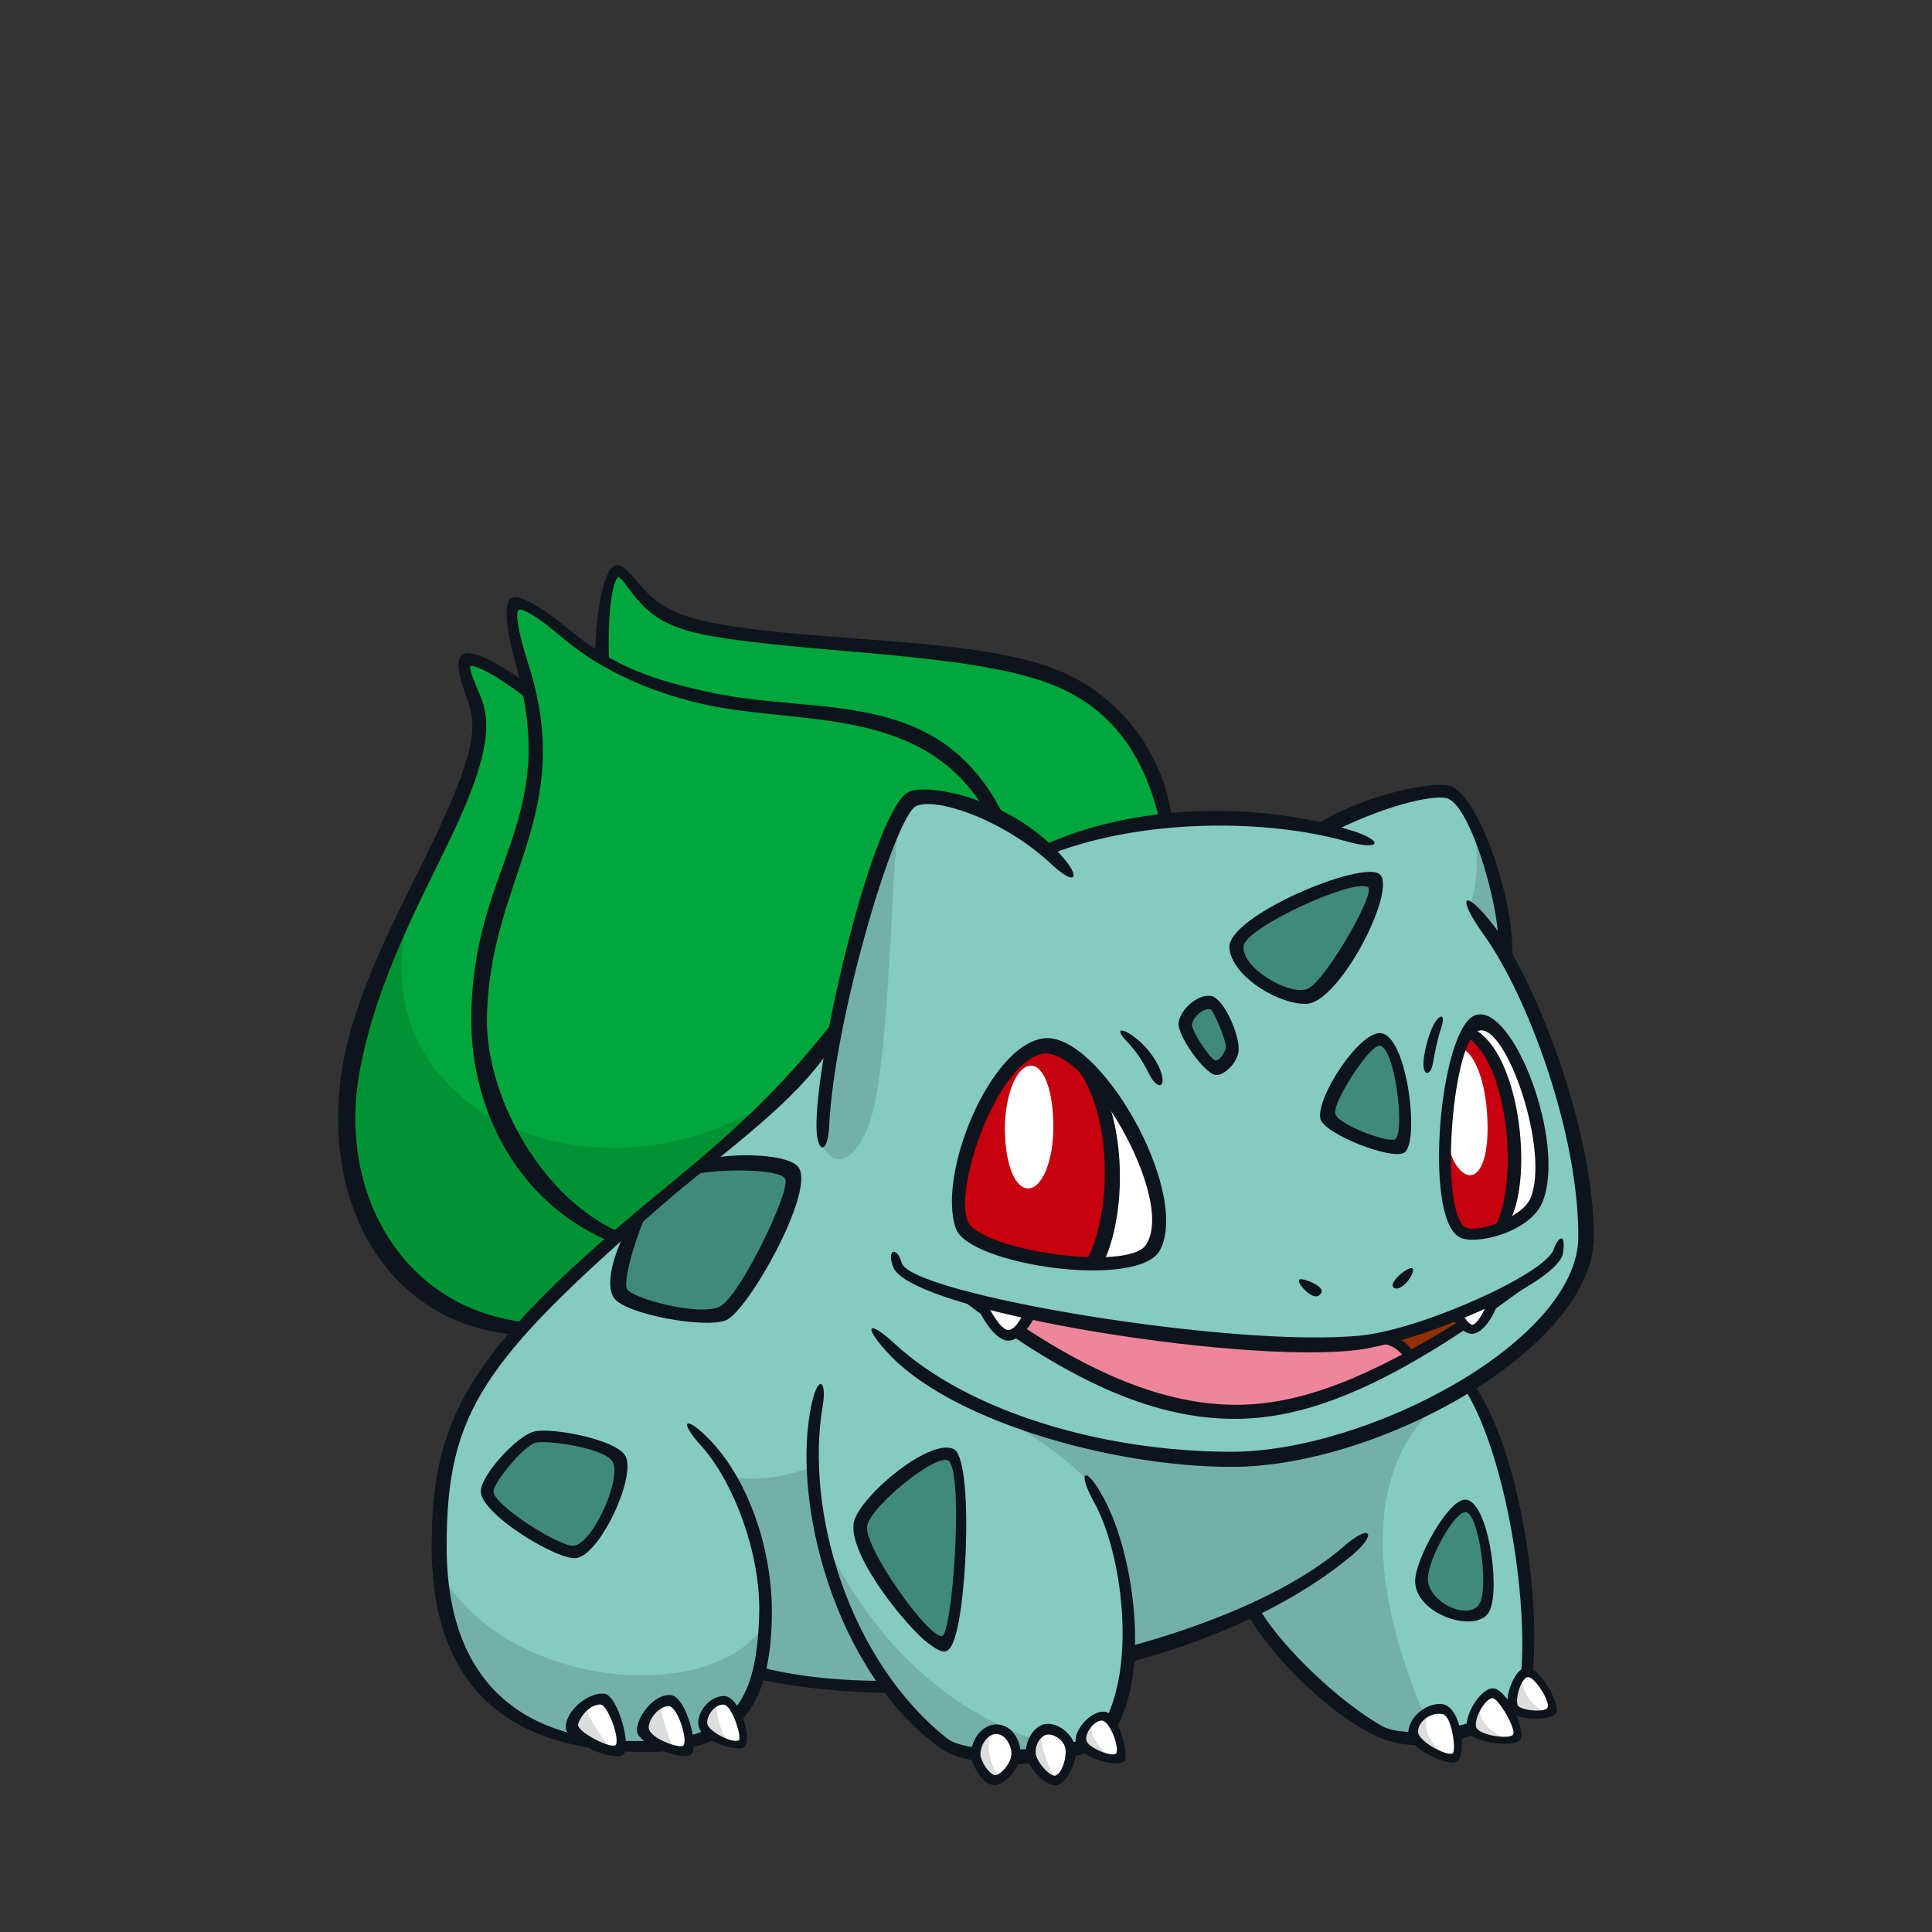 <svg width="800" height="800" viewBox="0 0 800 800" fill="none" xmlns="http://www.w3.org/2000/svg">
<rect x="0" y="0" width="800" height="800" fill="#333333" stroke="none"/>
<g clip-path="url(#clip0_42_58100)">
<path d="M194.26 273.092C189.296 274.325 201.536 294.395 199.131 308.268C196.726 322.141 152.979 403.593 146.351 435.224C142.189 455.14 134.913 535.265 215.07 549.755L482.669 339.406C482.669 339.406 482.977 289.37 416.078 274.911C349.178 260.452 278.948 271.304 260.266 240.567C260.266 240.567 253.113 229.098 249.722 252.621C247.564 267.45 248.211 271.304 248.211 271.304C248.211 271.304 221.081 251.11 216.858 250.525C212.634 249.908 209.613 255.642 215.039 273.739C220.465 291.836 216.549 286.41 216.549 286.41C216.549 286.41 201.474 271.335 194.26 273.153V273.092Z" fill="#00A73C"/>
<path d="M169.257 377.974C147.553 461.768 247.626 502.124 319.335 455.725L215.07 549.755C215.07 549.755 181.311 551.574 156 511.773C118.419 452.735 169.257 377.974 169.257 377.974Z" fill="#009334"/>
<path d="M372.67 337.279C375.568 326.026 327.474 455.109 342.519 473.792C357.594 492.474 362.527 458.531 365.425 436.735C369.032 409.605 362.712 375.846 372.67 337.279Z" fill="#73B1A7"/>
<path d="M655.067 518.401C664.1 479.217 622.511 393.018 622.511 393.018C622.511 393.018 617.702 335.768 598.403 329.14C579.104 322.511 549.569 344.801 549.569 344.801C491.702 326.704 432.047 352.046 432.047 352.046C421.195 345.418 397.087 326.735 379.606 330.342C362.126 333.949 346.742 409.604 344.954 431.894C344.954 431.894 300.652 475.579 234.8 530.302C148.077 602.319 184.024 709.451 230.731 717.313C250.955 720.704 271.118 722.739 287.981 720.334C304.845 717.93 314.495 692.002 314.495 692.002C332.345 697.15 350.596 699.401 368.014 699.894C374.396 708.403 381.98 716.511 391.044 723.941C391.044 723.941 461.027 743.795 466.237 697.243C466.638 693.636 466.915 690.121 467.1 686.699C467.316 686.638 467.501 686.607 467.594 686.607C471.817 685.99 518.832 666.722 518.832 666.722C544.143 713.12 580.306 719.163 580.306 719.163C630.928 720.982 633.302 693.667 633.302 693.667C639.961 643.939 608.638 573.925 608.638 573.925C608.638 573.925 646.003 557.647 655.036 518.463L655.067 518.401Z" fill="#85CBBF"/>
<path d="M623.066 394.683C622.881 375.044 616.407 353.155 609.532 337.278C612.245 348.13 612.461 367.676 608.361 374.859L623.066 394.683Z" fill="#73B1A7"/>
<path d="M372.67 337.279C375.044 328.122 343.721 411.639 339.96 453.29C339.22 461.429 338.881 470.092 340.792 474.47C345.632 485.476 357.872 480.543 362.743 454.338C369.001 420.641 369.402 349.919 372.67 337.279Z" fill="#73B1A7"/>
<path d="M368.076 699.987C345.725 670.174 338.727 635.43 338.11 606.296C321.832 614.404 303.92 611.814 303.92 611.814C312.367 622.666 317.485 670.884 317.485 670.884C298.802 706.307 211.401 701.035 182.483 651.584C182.483 651.584 187.601 710.438 235.664 720.149C316.344 736.427 312.059 693.019 312.059 693.019C328.923 697.643 348.13 699.771 368.045 699.956L368.076 699.987Z" fill="#73B1A7"/>
<path d="M595.351 581.663C541.122 613.941 472.804 613.14 414.074 586.195C431.246 596.8 446.136 607.313 450.699 614.25C462.106 631.607 468.765 656.024 467.069 686.822C487.448 681.242 505.452 674.306 518.801 666.691C557.184 722.677 584.715 720.303 584.715 720.303L594.148 719.841C564.984 657.534 565.384 607.899 595.32 581.663H595.351Z" fill="#73B1A7"/>
<path d="M550.432 462.847C548.952 454.708 563.781 428.75 570.841 429.983C580.337 431.679 585.979 470.462 578.549 475.95C574.387 479.002 551.48 468.705 550.432 462.847Z" fill="#408A7A"/>
<path d="M490.901 423.91C491.517 419.162 497.621 413.582 502.03 414.722C506.223 416.295 511.217 428.688 510.755 433.775C510.354 438.03 505.853 442.469 503.171 442.13C499.379 441.667 490.376 428.102 490.901 423.91Z" fill="#408A7A"/>
<path d="M541.399 413.212C532.058 413.859 513.622 403.593 512.389 393.049C510.94 380.533 559.835 359.538 567.234 366.135C573.462 371.654 553.454 412.164 541.368 413.243L541.399 413.212Z" fill="#408A7A"/>
<path d="M262.239 506.995C256.597 517.076 252.127 530.641 256.165 536.345C260.697 542.726 289.769 548.122 298.032 545.378C306.078 542.696 336.383 491.149 328.954 485.26C323.065 480.605 297.97 479.187 290.879 482.393L262.239 507.026V506.995Z" fill="#408A7A"/>
<path d="M236.959 642.86H236.897C227.617 642.736 200.919 627.013 200.549 618.042C200.302 612.092 214.33 597.047 220.496 595.259C225.829 593.718 254.316 598.589 257.522 604.847C261.992 613.603 248.489 641.102 236.959 642.89V642.86Z" fill="#408A7A"/>
<path d="M589 653.126C588.414 645.449 598.804 628.092 602.688 625.379C606.388 622.79 609.378 624.177 611.629 629.85C614.897 638.019 618.473 656.455 615.328 663.793C610.334 675.446 590.11 667.646 589 653.126Z" fill="#408A7A"/>
<path d="M567.851 556.199C552.714 560.392 434.421 544.021 406.736 539.058L423.199 549.879C423.199 549.879 471.447 583.884 503.664 585.703C523.087 586.782 564.922 573.432 584.468 560.607C582.711 559.251 578.888 554.318 577.13 553.023C573.893 554.102 570.749 555.397 567.851 556.199Z" fill="#EE869A"/>
<path d="M577.685 554.472C579.474 555.736 582.711 558.048 584.468 559.436C597.355 550.989 610.272 544.422 610.272 544.422C610.272 544.422 591.405 549.94 577.655 554.472H577.685Z" fill="#933000"/>
<path d="M399.923 539.428C397.672 538.133 395.083 532.83 408.925 539.12C450.73 569.579 483.162 581.633 511.68 581.695C541.338 581.757 572.969 568.038 619.059 537.547C626.735 531.659 637.741 529.1 629.232 534.711C579.134 571.491 543.927 587.429 511.587 587.522C479.185 587.614 444.687 573.309 399.892 539.428H399.923Z" fill="#0E141B"/>
<path d="M602.318 543.436C602.318 543.436 607.96 550.28 609.995 550.033C612.029 549.817 619.028 539.366 619.028 539.366L602.287 543.436H602.318Z" fill="white"/>
<path d="M405.965 537.146C406.86 540.538 413.426 553.579 417.28 553.579C421.134 553.579 428.286 541.833 428.286 541.833L405.996 537.146H405.965Z" fill="white"/>
<path d="M404.147 540.074C403.561 537.577 408.432 539.335 408.802 540.074C412.409 547.319 415.461 550.587 417.403 550.741C418.883 550.865 421.534 549.046 424.062 543.188C424.216 542.818 429.365 543.497 429.118 543.959C424.926 552.684 420.332 555.15 417.403 555.15C413.919 555.15 408.678 550.31 404.177 540.044L404.147 540.074Z" fill="#0E141B"/>
<path d="M601.547 546.179C599.389 542.51 603.675 540.106 605.709 544.329C606.943 546.827 608.885 548.615 609.748 548.553C610.95 548.491 613.293 545.809 615.821 539.643C617.517 535.574 621.186 536.807 620.23 539.582C617.764 546.857 613.509 551.821 609.995 552.283C607.374 552.622 603.736 549.971 601.547 546.21V546.179Z" fill="#0E141B"/>
<path d="M580.892 561.101C579.042 559.436 577.346 557.093 572.105 556.291C569.269 555.86 571.427 552.53 574.448 552.777C578.271 553.085 582.834 555.952 584.345 558.85C585.454 560.916 582.557 562.642 580.861 561.131L580.892 561.101Z" fill="#0E141B"/>
<path d="M369.833 524.599C366.997 517.138 371.467 516.028 373.379 522.934C376.924 535.913 511.926 558.573 564.213 552.931C589.339 550.125 639.868 527.466 643.321 517.384C645.14 512.113 648.531 509.893 647.175 518.957C645.51 530.086 597.478 552.253 566.772 558.233C523.734 566.588 377.047 543.559 369.833 524.629V524.599Z" fill="#0E141B"/>
<path d="M313.909 695.301C309.716 694.407 311.473 689.474 315.728 690.553C385.957 708.218 509.892 680.842 556.228 640.486C567.943 630.281 570.41 635.214 559.681 644.155C500.92 693.143 388.115 711.332 313.94 695.301H313.909Z" fill="#0E141B"/>
<path d="M557.461 348.378C523.272 338.851 473.235 339.16 435.963 353.341C432.294 354.729 430.012 350.967 433.681 349.333C470.368 333.179 518.832 331.699 558.695 343.599C573.369 347.977 572.352 352.54 557.431 348.378H557.461Z" fill="#0E141B"/>
<path d="M345.848 548.245C338.017 568.747 320.691 665.366 391.198 723.233C391.198 723.233 461.027 743.796 466.237 697.244C470.214 661.482 463.37 633.55 450.73 614.251C438.059 594.952 345.848 548.245 345.848 548.245Z" fill="#85CBBF"/>
<path d="M417.218 727.272C432.91 727.395 434.452 722.123 434.452 722.123C373.595 704.397 347.513 651.956 337.401 629.45C341.409 659.571 355.436 693.884 391.198 723.233C393.356 724.251 395.391 724.806 397.395 725.176C402.235 726.008 409.357 726.964 417.218 727.272Z" fill="#73B1A7"/>
<path d="M387.098 680.349C378.034 674.893 351.49 641.658 355.251 630.375C358.272 622.945 393.418 591.622 396.408 606.02C399.645 621.65 398.751 658.954 394.435 676.002C393.079 681.336 391.291 682.877 387.067 680.349H387.098Z" fill="#408A7A"/>
<path d="M390.088 724.343C345.786 693.175 327.289 621.496 336.075 581.387C338.85 568.716 342.426 571.83 340.669 582.127C333.177 625.936 351.613 687.779 392.339 719.965C401.68 727.334 449.651 725.73 456.218 714.94C471.046 690.554 464.634 642.799 453.042 622.051C445.736 608.949 449.404 606.081 457.173 620.602C470.152 644.772 476.534 695.055 460.564 718.177C450.329 733.006 403.129 733.499 390.119 724.343H390.088Z" fill="#0E141B"/>
<path d="M384.262 680.38C375.722 673.937 351.675 644.711 353.463 630.899C354.789 620.695 384.632 595.229 394.867 600.008C402.728 603.708 400.755 661.112 395.453 677.821C393.079 685.344 390.859 685.344 384.262 680.38ZM390.428 677.236C394.312 674.029 398.875 614.405 393.295 605.372C389.873 599.823 361.417 622.791 359.136 631.485C356.854 640.179 386.235 680.689 390.397 677.267L390.428 677.236Z" fill="#0E141B"/>
<path d="M421.01 724.619C421.01 719.841 417.434 715.525 412.255 715.648C407.784 715.741 404.301 719.563 403.407 723.725C403.098 725.082 403.098 726.5 403.407 727.826C403.438 728.011 403.499 728.227 403.592 728.442C404.702 731.741 408.987 738.277 411.761 738.154C413.735 738.061 417.527 733.776 419.592 729.675C420.363 728.165 420.887 726.685 421.01 725.452C421.01 725.174 421.01 724.897 421.01 724.619Z" fill="white"/>
<path d="M433.804 716.203C428.656 717.005 426.621 726.469 426.806 727.487C426.96 728.258 427.269 729.121 427.639 729.984C429.889 735.194 435.562 737.907 437.535 736.643C440.217 734.917 442.498 732.358 443.238 726.963C443.331 726.346 443.392 725.73 443.423 725.113C443.423 724.681 438.028 715.525 433.804 716.172V716.203Z" fill="white"/>
<path d="M457.112 710.007C455.539 708.527 447.986 714.816 447.955 720.088C447.955 721.136 448.14 722.123 448.572 722.955C448.757 723.263 448.973 723.572 449.25 723.849C449.836 724.466 450.576 725.052 451.47 725.576C455.2 727.765 461.058 728.936 463.586 728.289C464.48 728.073 465.035 727.086 464.942 726.007C464.634 722.554 462.846 717.714 460.472 713.984C459.455 712.412 458.252 711.086 457.142 710.038L457.112 710.007Z" fill="white"/>
<path d="M410.189 717.683C411.607 713.244 404.362 723.233 404.732 727.857C405.441 736.459 414.259 736.89 414.259 736.89C414.259 736.89 407.014 727.611 410.189 717.683Z" fill="#DCDDDD"/>
<path d="M430.722 717.899C430.352 714.539 427.608 726.5 427.608 726.5C427.608 726.5 428.409 736.458 437.566 737.352C437.566 737.352 431.924 728.998 430.752 717.899H430.722Z" fill="#DCDDDD"/>
<path d="M451.562 713.861C451.346 721.66 460.379 728.104 460.379 728.104C460.379 728.104 447.955 726.531 448.633 719.965C449.312 713.398 451.562 713.861 451.562 713.861Z" fill="#DCDDDD"/>
<path d="M412.131 739.203C406.736 739.449 402.112 730.324 402.112 726.563C402.112 719.873 407.075 714.046 412.532 714.046C418.976 714.046 422.613 720.643 422.613 726.008C422.613 732.852 415.369 739.049 412.131 739.203ZM405.996 726.717C406.243 729.553 409.943 735.226 412.162 735.041C414.629 734.856 418.821 729.861 418.821 726.162C418.821 722.678 416.232 717.9 412.347 718.023C408.463 718.146 405.719 723.387 405.996 726.717Z" fill="#0E141B"/>
<path d="M437.566 739.265C433.373 740.189 426.128 732.174 425.08 727.765C423.816 722.463 427.115 715.372 432.232 714.015C437.566 712.628 444.841 718.116 445.489 724.59C445.92 729.06 442.128 738.247 437.566 739.265ZM433.311 718.331C430.506 718.948 428.224 723.357 428.964 726.624C429.858 730.478 435.007 735.658 436.887 735.257C439.323 734.763 441.728 728.659 441.173 724.158C440.741 720.859 436.456 717.653 433.311 718.331Z" fill="#0E141B"/>
<path d="M445.705 722.123C443.701 717.714 451.285 708.096 457.482 708.805C463.062 709.452 467.902 727.148 465.435 729.399C463.062 731.557 448.818 728.936 445.735 722.123H445.705ZM456.094 712.473C453.135 712.473 448.88 717.807 449.928 720.89C450.976 723.88 460.133 727.457 461.983 726.223C463.956 724.929 459.886 712.443 456.063 712.443L456.094 712.473Z" fill="#0E141B"/>
<path d="M366.905 559.436C356.947 548.245 359.999 546.734 370.419 556.353C401.372 584.932 457.297 601.148 509.984 601.148C566.094 601.148 653.557 555.428 653.557 511.989C653.557 468.551 632.346 412.133 614.557 387.284C602.164 369.989 606.511 367.461 618.997 383.893C636.2 406.522 660 468.396 660 512.051C660 557.833 571.489 607.406 510.107 607.406C459.393 607.406 392.031 587.737 366.935 559.436H366.905Z" fill="#0E141B"/>
<path d="M338.079 465.991C338.079 434.484 362.034 334.627 376.338 327.876C384.046 324.238 417.712 330.404 438.768 353.433C448.294 363.854 445.273 367.152 435.5 357.965C415.43 339.067 386.913 329.849 379.236 333.857C370.358 338.481 345.417 421.936 343.351 466.269C342.796 478.354 338.079 477.861 338.079 465.991Z" fill="#0E141B"/>
<path d="M620.415 390.49C620.723 375.107 609.101 334.073 599.389 330.589C595.258 329.109 577.716 331.884 553.084 343.784C547.442 346.497 540.443 344.431 545.191 341.41C565.199 328.616 595.474 322.912 601.27 325.718C613.263 331.483 627.537 374.829 626.18 396.595C625.903 401.065 620.384 393.697 620.446 390.49H620.415Z" fill="#0E141B"/>
<path d="M546.733 463.186C544.883 454.4 563.226 426.499 571.982 427.825C582.926 429.521 587.89 473.206 581.508 477.275C576.36 480.574 548.027 469.476 546.702 463.186H546.733ZM552.899 461.367C554.717 465.868 573.4 472.805 577.315 471.88C582.248 470.709 577.593 432.758 571.18 433.004C566.587 433.189 551.295 457.39 552.899 461.398V461.367Z" fill="#0E141B"/>
<path d="M488.033 423.417C488.804 417.775 496.45 411.146 501.968 412.503C507.24 414.353 513.499 429.12 512.882 435.163C512.358 440.249 506.747 445.49 503.386 445.121C498.639 444.566 487.324 428.442 488.003 423.447L488.033 423.417ZM493.552 424.126C493.244 426.715 501.321 438.955 503.386 439.109C504.99 439.109 507.209 435.872 507.579 434.022C508.103 431.371 502.492 418.391 501.259 417.96C498.762 417.127 493.984 420.981 493.583 424.126H493.552Z" fill="#0E141B"/>
<path d="M541.307 415.647C530.547 416.387 510.446 404.919 509.059 392.741C507.548 379.453 564.398 355.869 571.335 362.035C578.487 368.416 555.18 414.414 541.307 415.647ZM514.917 391.754C514.053 400.633 533.137 412.071 541.029 409.605C548.305 407.354 569.947 369.465 566.464 367.337C560.359 363.607 515.657 384.17 514.917 391.754Z" fill="#0E141B"/>
<path d="M178.753 640.024C178.753 588.015 193.52 559.498 269.915 496.421C295.843 475.025 317.547 457.545 342.95 425.667C346.927 420.673 350.565 423.848 344.214 433.59C328.368 457.853 298.247 477.923 273.245 499.75C199.501 564.029 184.949 585.117 184.949 640.332C184.949 699.062 219.016 720.951 263.441 720.951C302.009 720.951 313.354 706.646 314.371 668.418C315.049 642.984 303.55 613.387 290.478 598.836C280.521 587.768 283.973 586.072 293.592 595.876C309.223 611.815 319.859 640.394 319.612 668.418C319.242 709.082 304.383 726.1 265.229 725.483C209.705 724.589 178.722 697.983 178.722 640.055L178.753 640.024Z" fill="#0E141B"/>
<path d="M570.41 719.132C552.066 710.746 528.944 688.858 517.106 669.528C514.485 665.242 518.986 662.283 522.316 667.616C531.996 683.123 554.471 704.519 572.044 714.6C585.454 722.307 626.612 711.24 629.109 700.11C634.042 665.92 623.652 603.768 607.374 576.638C605.093 572.877 609.933 572.723 610.765 573.925C629.356 600.994 639.437 665.766 633.703 701.035C631.113 711.271 595.597 730.631 570.41 719.101V719.132Z" fill="#0E141B"/>
<path d="M300.498 546.735C291.958 550.157 259.063 544.268 254.316 537.547C250.4 532.029 254.1 519.512 259.31 509.308C259.772 508.414 269.175 500.46 267.202 504.067C264.705 508.599 258.015 528.607 259.495 533.509C260.697 537.424 289.523 545.255 298.063 541.031C306.294 536.962 327.289 493.43 325.192 488.313C323.281 483.627 296.182 484.12 288.197 486.186C286.255 486.679 292.513 480.143 293.623 479.866C303.735 477.368 327.443 477.584 330.927 483.781C336.969 494.633 309.531 543.158 300.498 546.765V546.735Z" fill="#0E141B"/>
<path d="M238.747 645.172C230.978 646.313 199.439 627.137 199.1 617.734C198.853 611.136 213.775 594.828 220.927 592.824C228.08 590.82 255.703 596.122 259.063 603.059C263.379 612 248.304 643.754 238.747 645.141V645.172ZM221.636 597.448C216.549 599.02 204.218 614.096 204.341 617.549C204.557 623.53 231.81 640.486 237.421 640.054C245.498 639.469 257.707 611.66 253.606 605.155C249.938 599.329 225.767 596.184 221.636 597.448Z" fill="#0E141B"/>
<path d="M585.979 654.575C586.071 645.665 599.359 621.526 606.388 620.971C615.914 620.2 621.371 656.795 616.901 666.845C612.338 677.142 585.824 668.757 585.979 654.575ZM591.25 653.28C590.757 662.93 606.973 670.915 612.153 664.81C617.024 659.076 612.276 625.503 606.665 626.12C601.887 626.613 591.651 645.295 591.25 653.311V653.28Z" fill="#0E141B"/>
<path d="M479.833 338.481C473.174 310.858 459.362 294.765 440.834 285.732C408.709 270.071 338.819 271.15 294.024 263.288C282.555 261.284 274.139 257.893 268.374 252.776C261.437 246.641 257.645 238.872 256.042 239.056C254.377 239.241 251.51 249.662 252.127 272.506C252.188 274.51 246.238 275.096 246.454 269.115C247.163 247.905 251.109 234.37 255.21 234C259.618 233.631 263.873 242.509 271.703 248.768C276.79 252.806 284.929 256.013 296.274 258.14C341.686 266.587 408.709 263.381 441.851 279.166C464.726 290.079 481.251 311.66 485.135 337.834C485.505 340.239 480.419 341.04 479.802 338.481H479.833Z" fill="#0E141B"/>
<path d="M250.924 513.346C214.885 497.499 195.061 460.473 195.154 422.029C195.308 358.212 231.964 341.317 213.836 276.175C209.705 261.315 208.256 249.507 211.709 247.627C214.792 245.962 223.332 250.525 235.972 260.945C254.1 275.897 269.73 281.477 294.764 286.842C339.189 296.368 389.225 284.067 415.677 337.926C417.681 341.965 411.33 341.379 409.11 337.464C382.905 291.127 330.927 300.777 290.232 291.343C267.449 286.071 247.78 276.637 233.29 264.367C222.9 255.581 216.365 251.542 214.731 252.59C213.405 253.423 214.268 260.914 218.646 274.541C238.993 337.834 202.368 363.36 201.628 422.06C201.258 451.964 222.006 493.923 255.21 509.677C260.759 512.297 255.795 515.473 250.893 513.315L250.924 513.346Z" fill="#0E141B"/>
<path d="M141.665 442.623C147.183 408.125 168.425 372.055 182.421 341.749C197.312 309.533 197.281 299.513 193.427 289.401C189.666 279.474 188.988 273.801 191.023 271.581C193.982 268.314 202.738 272.445 215.964 281.416C220.773 284.684 222.592 292.669 218.461 289.463C203.108 277.624 195.832 275.219 194.876 275.867C194.013 276.453 196.079 281.57 198.792 287.921C203.046 297.787 203.478 311.136 188.001 344.031C174.837 371.993 155.692 405.628 148.756 444.658C140.277 492.228 165.003 540.414 215.933 547.351C221.975 548.183 217.259 553.054 211.586 552.468C160.964 547.258 132.632 499.226 141.665 442.623Z" fill="#0E141B"/>
<path d="M537.946 529.963C537.391 530.919 539.334 533.447 541.245 535.019C543.033 536.499 545.222 537.732 546.794 535.82C548.305 534.002 545.962 532.398 543.65 531.227C541.276 530.025 538.378 529.254 537.946 529.963Z" fill="#0E141B"/>
<path d="M584.869 525.215C585.824 526.11 583.851 529.501 582.402 531.104C580.768 532.861 578.179 534.464 576.976 533.046C575.774 531.566 578.333 529.038 579.72 527.774C581.015 526.603 584.067 524.476 584.869 525.246V525.215Z" fill="#0E141B"/>
<path d="M631.729 692.526C627.783 693.482 626.519 705.228 627.259 707.17C629.078 710.623 642.304 710.962 643.29 708.064C644.369 704.92 635.676 691.571 631.729 692.526Z" fill="white"/>
<path d="M602.996 714.477C601.362 709.667 598.865 706.893 595.196 706.893C590.726 707.386 586.441 711.733 585.578 716.881C585.485 717.405 585.393 717.93 585.393 718.454C585.393 719.533 586.533 720.889 588.229 722.276C592.638 725.853 600.777 729.429 602.195 728.042C603.798 726.438 604.168 722.739 603.983 719.625C603.89 718.238 603.705 716.943 603.459 716.049C603.305 715.494 603.151 715.001 602.966 714.507L602.996 714.477Z" fill="white"/>
<path d="M617.979 701.406C613.478 701.93 609.101 712.319 610.519 715.834C611.906 719.256 625.009 722.37 627.506 719.749C629.602 717.529 620.847 701.066 617.979 701.406Z" fill="white"/>
<path d="M591.25 709.791C592.761 706.245 584.93 716.111 586.287 718.608C587.643 721.105 600.068 727.887 600.068 727.887C600.068 727.887 586.965 719.749 591.25 709.791Z" fill="#DCDDDD"/>
<path d="M612.276 704.92C610.426 710.007 602.164 718.331 618.997 720.427H623.683C616.346 715.926 612.461 713.491 612.245 704.92" fill="#DCDDDD"/>
<path d="M630.373 694.53C630.589 689.967 625.409 704.025 627.197 707.478C628.461 709.914 642.92 710.993 639.622 709.051C636.354 707.139 629.972 702.453 630.342 694.53H630.373Z" fill="#DCDDDD"/>
<path d="M241.49 721.321C246.207 724.281 252.836 725.791 256.566 724.404C257.029 724.219 257.337 723.849 257.583 723.263C257.953 722.369 258.046 721.043 257.923 719.502C257.553 714.138 254.593 706.06 251.017 704.118C247.564 702.238 243.186 704.457 239.826 707.848C236.619 711.116 235.602 713.521 236.434 715.864C236.558 716.234 236.712 716.573 236.928 716.943C237.883 718.577 239.517 720.057 241.49 721.321Z" fill="white"/>
<path d="M284.528 725.144C286.286 723.695 283.912 703.81 277.068 704.58C268.682 705.505 264.212 715.71 266.678 717.93C268.836 719.872 280.459 728.566 284.528 725.175V725.144Z" fill="white"/>
<path d="M289.985 715.155C290.201 715.71 290.633 716.296 291.188 716.882C292.174 717.899 293.561 718.855 294.887 719.656C296.059 720.365 297.138 720.951 297.847 721.29C299.542 722.123 305.061 723.572 305.893 722.462C308.082 719.564 307.743 714.754 306.14 710.716C305.585 709.359 304.907 708.064 304.105 706.985C302.625 705.012 300.806 703.656 298.926 703.656C294.116 703.594 289.338 709.113 289.739 713.891C289.769 714.292 289.831 714.693 289.924 715.063C289.924 715.063 289.954 715.124 289.985 715.155Z" fill="white"/>
<path d="M242.693 706.615C243.587 713.614 254.686 724.589 250.955 724.25C247.718 723.941 236.835 719.964 236.589 714.97C236.373 710.006 242.693 706.615 242.693 706.615Z" fill="#DCDDDD"/>
<path d="M273.43 704.796C273.43 709.082 277.283 720.859 279.318 725.021C279.318 725.021 271.95 723.109 267.788 720.15C266.647 719.348 266.247 712.843 266.986 711.671L273.43 704.766V704.796Z" fill="#DCDDDD"/>
<path d="M296.49 704.796C296.274 707.725 298.063 717.898 301.7 720.858C304.444 723.109 296.675 719.687 292.76 717.128C291.619 716.388 290.571 712.503 291.28 711.363L296.49 704.796Z" fill="#DCDDDD"/>
<path d="M234.338 715.802C233.598 709.174 243.124 700.573 250.246 701.343C256.042 701.96 261.961 724.804 257.861 726.747C252.404 729.275 234.862 720.643 234.338 715.802ZM239.394 713.86C238.408 716.974 253.514 724.65 255.055 722.461C256.566 718.978 251.448 705.937 248.705 705.814C244.913 705.629 240.72 709.729 239.394 713.86Z" fill="#0E141B"/>
<path d="M263.719 716.666C263.719 710.253 271.549 700.85 278.085 701.96C284.189 703.008 289.43 723.263 286.347 726.377C283.203 729.522 263.78 722.246 263.749 716.666H263.719ZM268.744 715.987C269.854 720.119 281.353 724.034 282.833 722.893C285.176 721.074 280.521 706.369 276.852 706.461C272.104 706.585 267.942 713.151 268.713 715.987H268.744Z" fill="#0E141B"/>
<path d="M289.369 715.063C287.95 709.976 293.284 702.207 299.881 702.3C306.417 702.392 312.121 721.167 307.805 723.664C305.184 725.175 291.188 721.537 289.369 715.063ZM292.914 713.892C293.561 717.098 303.519 722.092 305.893 720.612C307.342 719.718 303.211 705.999 299.604 705.845C295.596 705.66 292.39 710.901 292.883 713.892H292.914Z" fill="#0E141B"/>
<path d="M583.142 718.269C582.741 711.826 589.771 705.198 596.8 705.598C605.154 706.061 607.59 726.778 603.181 729.46C599.359 731.773 583.481 723.603 583.142 718.3V718.269ZM587.212 717.283C587.551 721.198 599.019 727.302 601.517 726.038C603.027 725.268 601.301 710.716 597.447 709.822C592.36 708.65 586.873 713.152 587.212 717.283Z" fill="#0E141B"/>
<path d="M607.652 716.943C605.524 711.671 612.368 699.74 617.794 699.124C623.837 698.415 632.315 717.529 629.386 720.643C626.519 723.664 609.532 721.568 607.682 716.943H607.652ZM611.197 715.001C611.999 718.546 624.793 720.365 626.519 718.3C628.091 716.388 620.384 702.823 617.918 703.162C614.65 703.656 610.426 711.579 611.197 715.001Z" fill="#0E141B"/>
<path d="M624.855 708.342C622.327 704.026 626.858 691.17 631.729 690.461C637.31 689.659 645.88 705.105 644.462 709.082C643.136 712.874 627.29 712.442 624.855 708.311V708.342ZM628.523 706.184C629.417 708.188 639.899 709.359 640.824 707.047C641.903 704.396 635.46 694.314 632.685 694.438C630.034 694.561 627.228 703.286 628.492 706.184H628.523Z" fill="#0E141B"/>
<path d="M413.365 447.894C382.227 511.65 398.073 516.644 435.068 522.563C500.211 533.045 478.045 491.148 471.509 475.918C455.539 438.553 429.488 414.845 413.334 447.894H413.365Z" fill="white"/>
<path d="M611.197 423.323C600.376 425.05 591.22 504.775 606.388 510.663C614.311 513.746 634.196 505.854 636.909 495.742C642.736 473.884 626.18 420.919 611.228 423.323H611.197Z" fill="white"/>
<path d="M433.034 432.881C433.034 432.881 455.848 438.307 458.561 464.296C461.274 490.285 459.485 518.124 453.165 521.978C446.845 525.832 400.262 519.912 398.443 506.132C396.624 492.351 403.314 462.23 409.295 452.55C416.972 440.126 433.034 432.881 433.034 432.881Z" fill="#C7000D"/>
<path d="M619.798 442.591C616.654 437.72 612.43 433.188 606.973 429.181C606.573 430.383 600.9 455.571 600.407 465.313C600.253 468.427 600.561 504.25 603.212 507.518C605.833 510.725 609.07 511.834 612.06 511.927C616.993 512.081 621.278 509.553 621.278 509.553C621.278 509.553 635.09 472.342 619.798 442.622V442.591Z" fill="#C7000D"/>
<path d="M615.729 460.565C614.65 445.582 609.81 435.408 605 434.114C604.538 433.99 599.79 464.45 600.037 474.654C601.085 481.375 605.432 486.986 609.101 486.616C613.201 486.185 617.024 478.2 615.729 460.596V460.565Z" fill="white"/>
<path d="M475.794 444.657C472.773 438.615 469.967 434.699 466.299 430.907C462.476 426.93 463.216 425.019 468.58 428.595C473.698 432.017 478.291 437.628 480.419 443.054C483.224 450.238 479.432 451.964 475.794 444.657Z" fill="#0E141B"/>
<path d="M589.431 439.724C589.863 433.99 591.99 427.516 593.532 424.525C595.844 420.086 598.865 419.069 596.769 425.604C595.104 430.722 594.179 435.532 593.316 440.372C592.329 445.859 589.031 445.52 589.462 439.724H589.431Z" fill="#0E141B"/>
<path d="M604.106 512.174C589.185 503.418 596.337 424.865 611.074 420.302C626.519 415.524 648.686 473.02 638.697 497.807C633.795 510.047 610.734 516.058 604.106 512.174ZM606.172 507.796C610.21 511.434 630.188 504.374 633.672 496.297C641.965 477.09 623.96 424.433 612.677 426.715C601.609 428.965 595.906 498.547 606.172 507.796Z" fill="#0E141B"/>
<path d="M619.613 507.026C629.109 486.092 623.714 440.403 608.207 430.168C605.062 428.102 609.07 425.451 610.18 426.037C629.109 435.717 634.967 486.308 625.409 505.083C624.515 506.871 616.5 513.901 619.613 507.056V507.026Z" fill="#0E141B"/>
<path d="M395.853 508.845C387.838 486.524 409.881 432.758 432.14 429.952C455.046 427.085 492.781 492.813 480.48 517.415C472.095 534.217 401.279 523.889 395.853 508.814V508.845ZM400.478 505.238C404.671 517.662 466.946 526.726 474.468 515.535C487.386 496.328 448.942 431.525 430.937 436.488C412.44 441.606 395.514 490.563 400.478 505.238Z" fill="#0E141B"/>
<path d="M450.298 521.268C461.952 498.023 459.455 454.152 442.591 438.769C431.924 429.057 446.629 434.699 452.765 443.516C465.374 461.644 467.378 499.071 457.42 521.731C454.768 527.742 449.065 523.735 450.298 521.268Z" fill="#0E141B"/>
<path d="M436.178 466.578C436.178 480.697 431.523 492.104 425.758 492.104C419.993 492.104 416.108 481.345 416.108 467.256C416.108 453.167 421.103 441.267 426.837 441.267C432.571 441.267 436.178 452.489 436.178 466.578Z" fill="white"/>
</g>
<defs>
<clipPath id="clip0_42_58100">
<rect width="520" height="505.356" fill="white" transform="translate(140 234)"/>
</clipPath>
</defs>
</svg>
